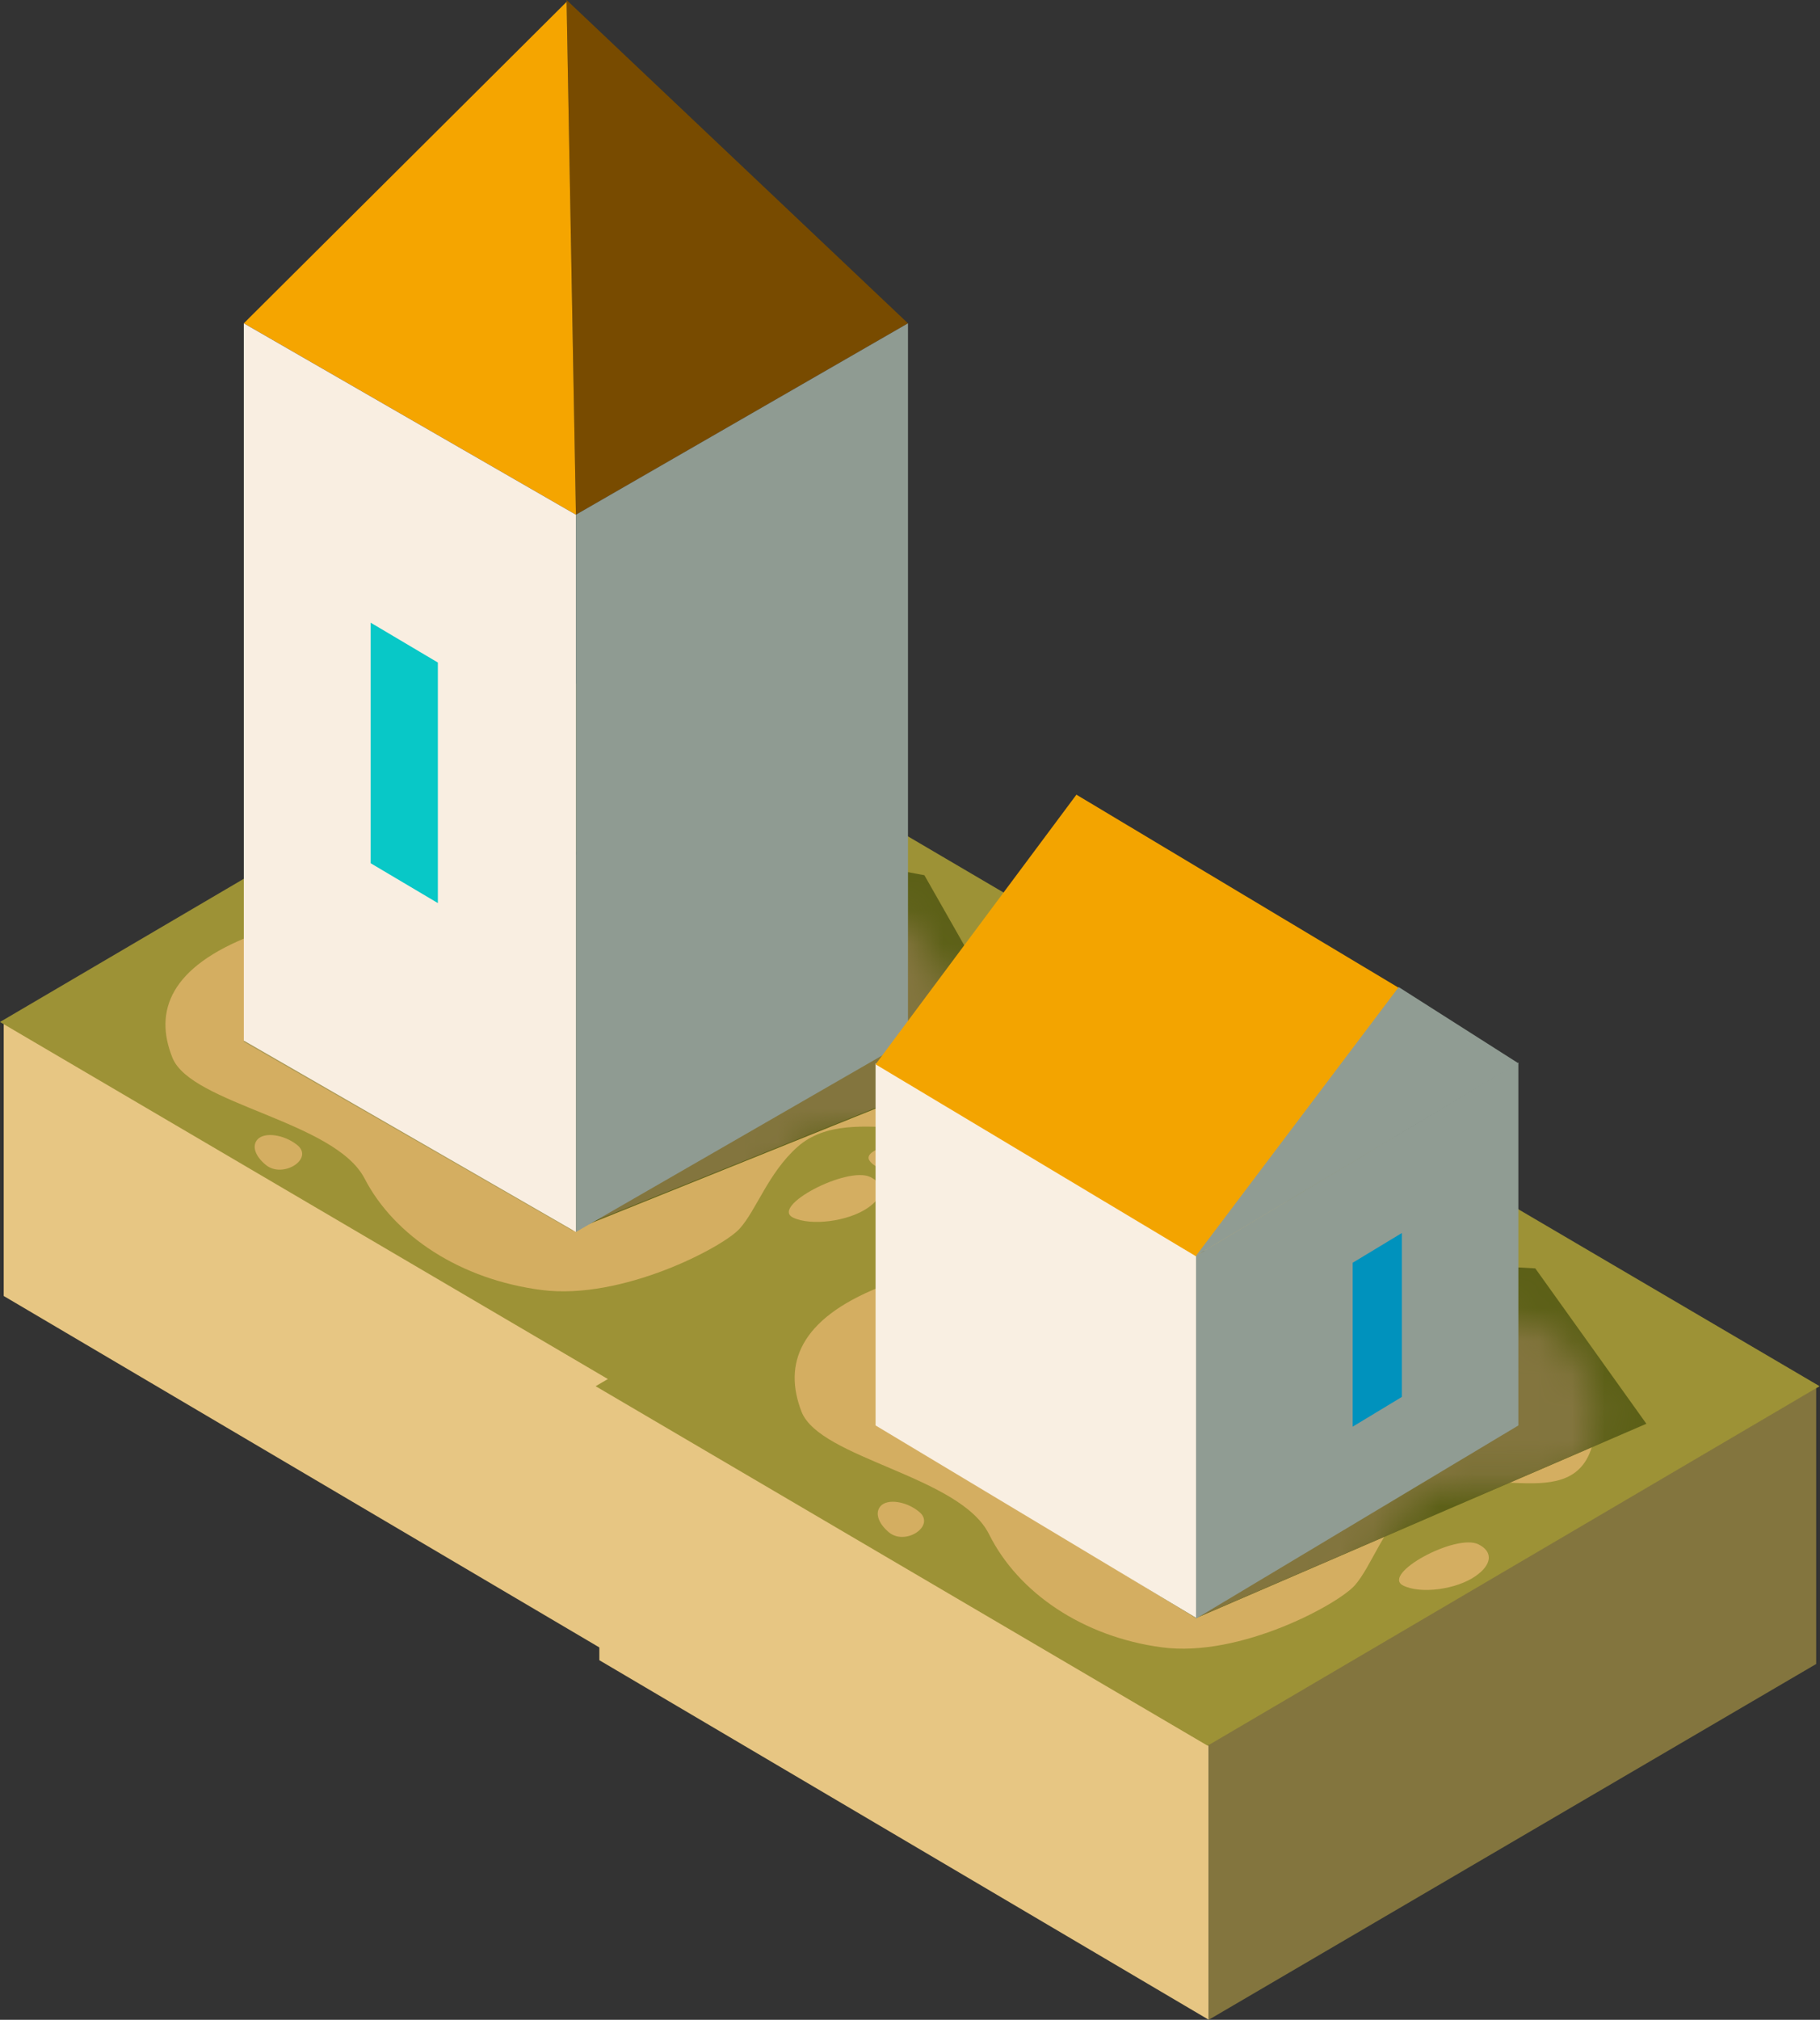 <svg width="55" height="61" viewBox="0 0 55 61" fill="none" xmlns="http://www.w3.org/2000/svg">
<rect x="0" y="0" width="55" height="61" fill="#333333" stroke="none"/>
<path d="M0.112 30.865L18.526 41.724V49.998L0.112 39.14V30.865Z" fill="#E7C683"/>
<path d="M36.885 30.915L18.526 41.661V50L36.885 39.254V30.915Z" fill="#83753E"/>
<rect width="21.455" height="21.455" transform="matrix(0.862 -0.506 0.862 0.506 0 30.865)" fill="#9D9236"/>
<path d="M18.112 41.865L36.526 52.724V60.998L18.112 50.14V41.865Z" fill="#E7C683"/>
<path d="M54.885 41.915L36.526 52.661V61L54.885 50.254V41.915Z" fill="#83753E"/>
<rect width="21.455" height="21.455" transform="matrix(0.862 -0.506 0.862 0.506 18 41.865)" fill="#9D9236"/>
<path d="M5.211 31.945C4.647 30.542 5.136 29.199 7.635 28.241C7.635 28.241 24.183 22.045 28.214 28.971C29.059 30.423 30.2 31.416 29.68 33.012C28.98 35.162 25.79 33.131 24.098 34.639C23.215 35.426 22.858 36.547 22.351 37.108C21.843 37.67 18.799 39.271 16.374 38.96C13.92 38.646 11.92 37.333 11.018 35.593C10.116 33.853 5.775 33.348 5.211 31.945Z" fill="#D4AE61"/>
<path d="M26.302 35.548C26.754 35.769 26.716 36.149 26.21 36.489C25.613 36.89 24.51 37.03 23.97 36.774C23.261 36.436 25.603 35.206 26.302 35.548Z" fill="#D4AE61"/>
<path d="M8.036 35.184C7.705 34.915 7.604 34.601 7.786 34.408C8 34.18 8.589 34.265 8.982 34.581C9.499 34.997 8.549 35.603 8.036 35.184Z" fill="#D4AE61"/>
<path d="M27.527 34.73C27.661 34.946 27.555 35.17 27.265 35.283C26.922 35.416 26.433 35.299 26.271 35.044C26.058 34.709 27.32 34.394 27.527 34.73Z" fill="#D4AE61"/>
<path d="M17.336 25.76L19.591 24.862L27.935 26.433L30.924 31.686L17.336 37.152L17.336 25.76Z" fill="#5C6017"/>
<mask id="mask0" mask-type="alpha" maskUnits="userSpaceOnUse" x="5" y="25" width="25" height="14">
<path d="M5.211 31.945C4.647 30.542 5.136 29.199 7.635 28.241C7.635 28.241 24.183 22.045 28.214 28.971C29.059 30.423 30.2 31.416 29.68 33.012C28.98 35.162 25.79 33.131 24.098 34.639C23.215 35.426 22.858 36.547 22.351 37.108C21.843 37.67 18.799 39.271 16.374 38.96C13.92 38.646 11.92 37.333 11.018 35.593C10.116 33.853 5.775 33.348 5.211 31.945Z" fill="#D4AE61"/>
</mask>
<g mask="url(#mask0)">
<path d="M17.382 25.718L19.637 24.82L27.982 26.391L30.97 31.644L17.382 37.11L17.382 25.718Z" fill="#83753E"/>
</g>
<rect width="11.473" height="11.473" transform="matrix(0.867 -0.498 0.867 0.498 7.357 31.455)" fill="#A89754"/>
<path d="M17.122 0L27.439 9.765L17.404 15.545L17.122 0Z" fill="#784B00"/>
<path d="M17.122 0.056L7.368 9.764L17.404 15.545L17.122 0.056Z" fill="#F5A500"/>
<path d="M7.368 9.765L17.404 15.545V37.207L7.368 31.427V9.765Z" fill="#F9EEE1"/>
<path d="M11.202 18.806L13.232 20.009V27.274L11.202 26.071V18.806Z" fill="#08C8C7"/>
<path d="M27.439 9.765L17.404 15.545V37.207L27.439 31.427V9.765Z" fill="#8F9B92"/>
<path d="M24.22 42.63C23.67 41.206 24.148 39.843 26.586 38.87C26.586 38.87 42.737 32.579 46.671 39.611C47.496 41.085 48.609 42.093 48.102 43.713C47.418 45.896 44.306 43.834 42.654 45.365C41.792 46.164 41.444 47.302 40.948 47.872C40.453 48.442 37.482 50.067 35.115 49.752C32.721 49.433 30.768 48.1 29.888 46.334C29.007 44.568 24.77 44.055 24.22 42.63Z" fill="#D4AE61"/>
<path d="M26.515 42.999L36.145 37.758L46.396 38.306L49.753 42.999L36.145 48.868L26.515 42.999Z" fill="#5C6017"/>
<mask id="mask1" mask-type="alpha" maskUnits="userSpaceOnUse" x="24" y="37" width="25" height="13">
<path d="M24.206 42.656C23.655 41.231 24.133 38.646 26.572 37.674C26.572 37.674 45.185 39.561 46.396 39.985C47.607 40.409 48.595 42.118 48.087 43.738C47.404 45.922 44.291 43.859 42.64 45.39C41.778 46.189 41.429 47.327 40.934 47.897C40.439 48.467 37.467 50.093 35.101 49.777C32.706 49.458 30.754 48.125 29.873 46.359C28.993 44.593 24.756 44.08 24.206 42.656Z" fill="#D4AE61"/>
</mask>
<g mask="url(#mask1)">
<path d="M26.515 42.994L36.145 37.752L46.396 38.301L49.753 42.994L36.145 48.862L26.515 42.994Z" fill="#83753E"/>
</g>
<path d="M44.684 46.643C45.125 46.867 45.088 47.252 44.594 47.598C44.012 48.005 42.934 48.147 42.408 47.887C41.716 47.545 44.001 46.295 44.684 46.643Z" fill="#D4AE61"/>
<path d="M26.857 46.273C26.534 45.999 26.435 45.681 26.612 45.485C26.821 45.253 27.396 45.34 27.78 45.661C28.284 46.083 27.357 46.698 26.857 46.273Z" fill="#D4AE61"/>
<path d="M26.46 32.111L36.145 37.923V48.861L26.46 43.05V32.111Z" fill="#F9EFE2"/>
<path d="M32.529 24L42.269 29.832L36.2 37.976L26.46 32.144L32.529 24Z" fill="#F3A400"/>
<path d="M45.885 32.09L36.145 37.922V48.882L45.885 43.05V32.09Z" fill="#909C93"/>
<path d="M42.363 37.239L40.877 38.137V43.087L42.363 42.189V37.239Z" fill="#0092BD"/>
<path d="M42.269 29.811L45.885 32.112L36.145 37.923L42.269 29.811Z" fill="#909C93"/>
</svg>
